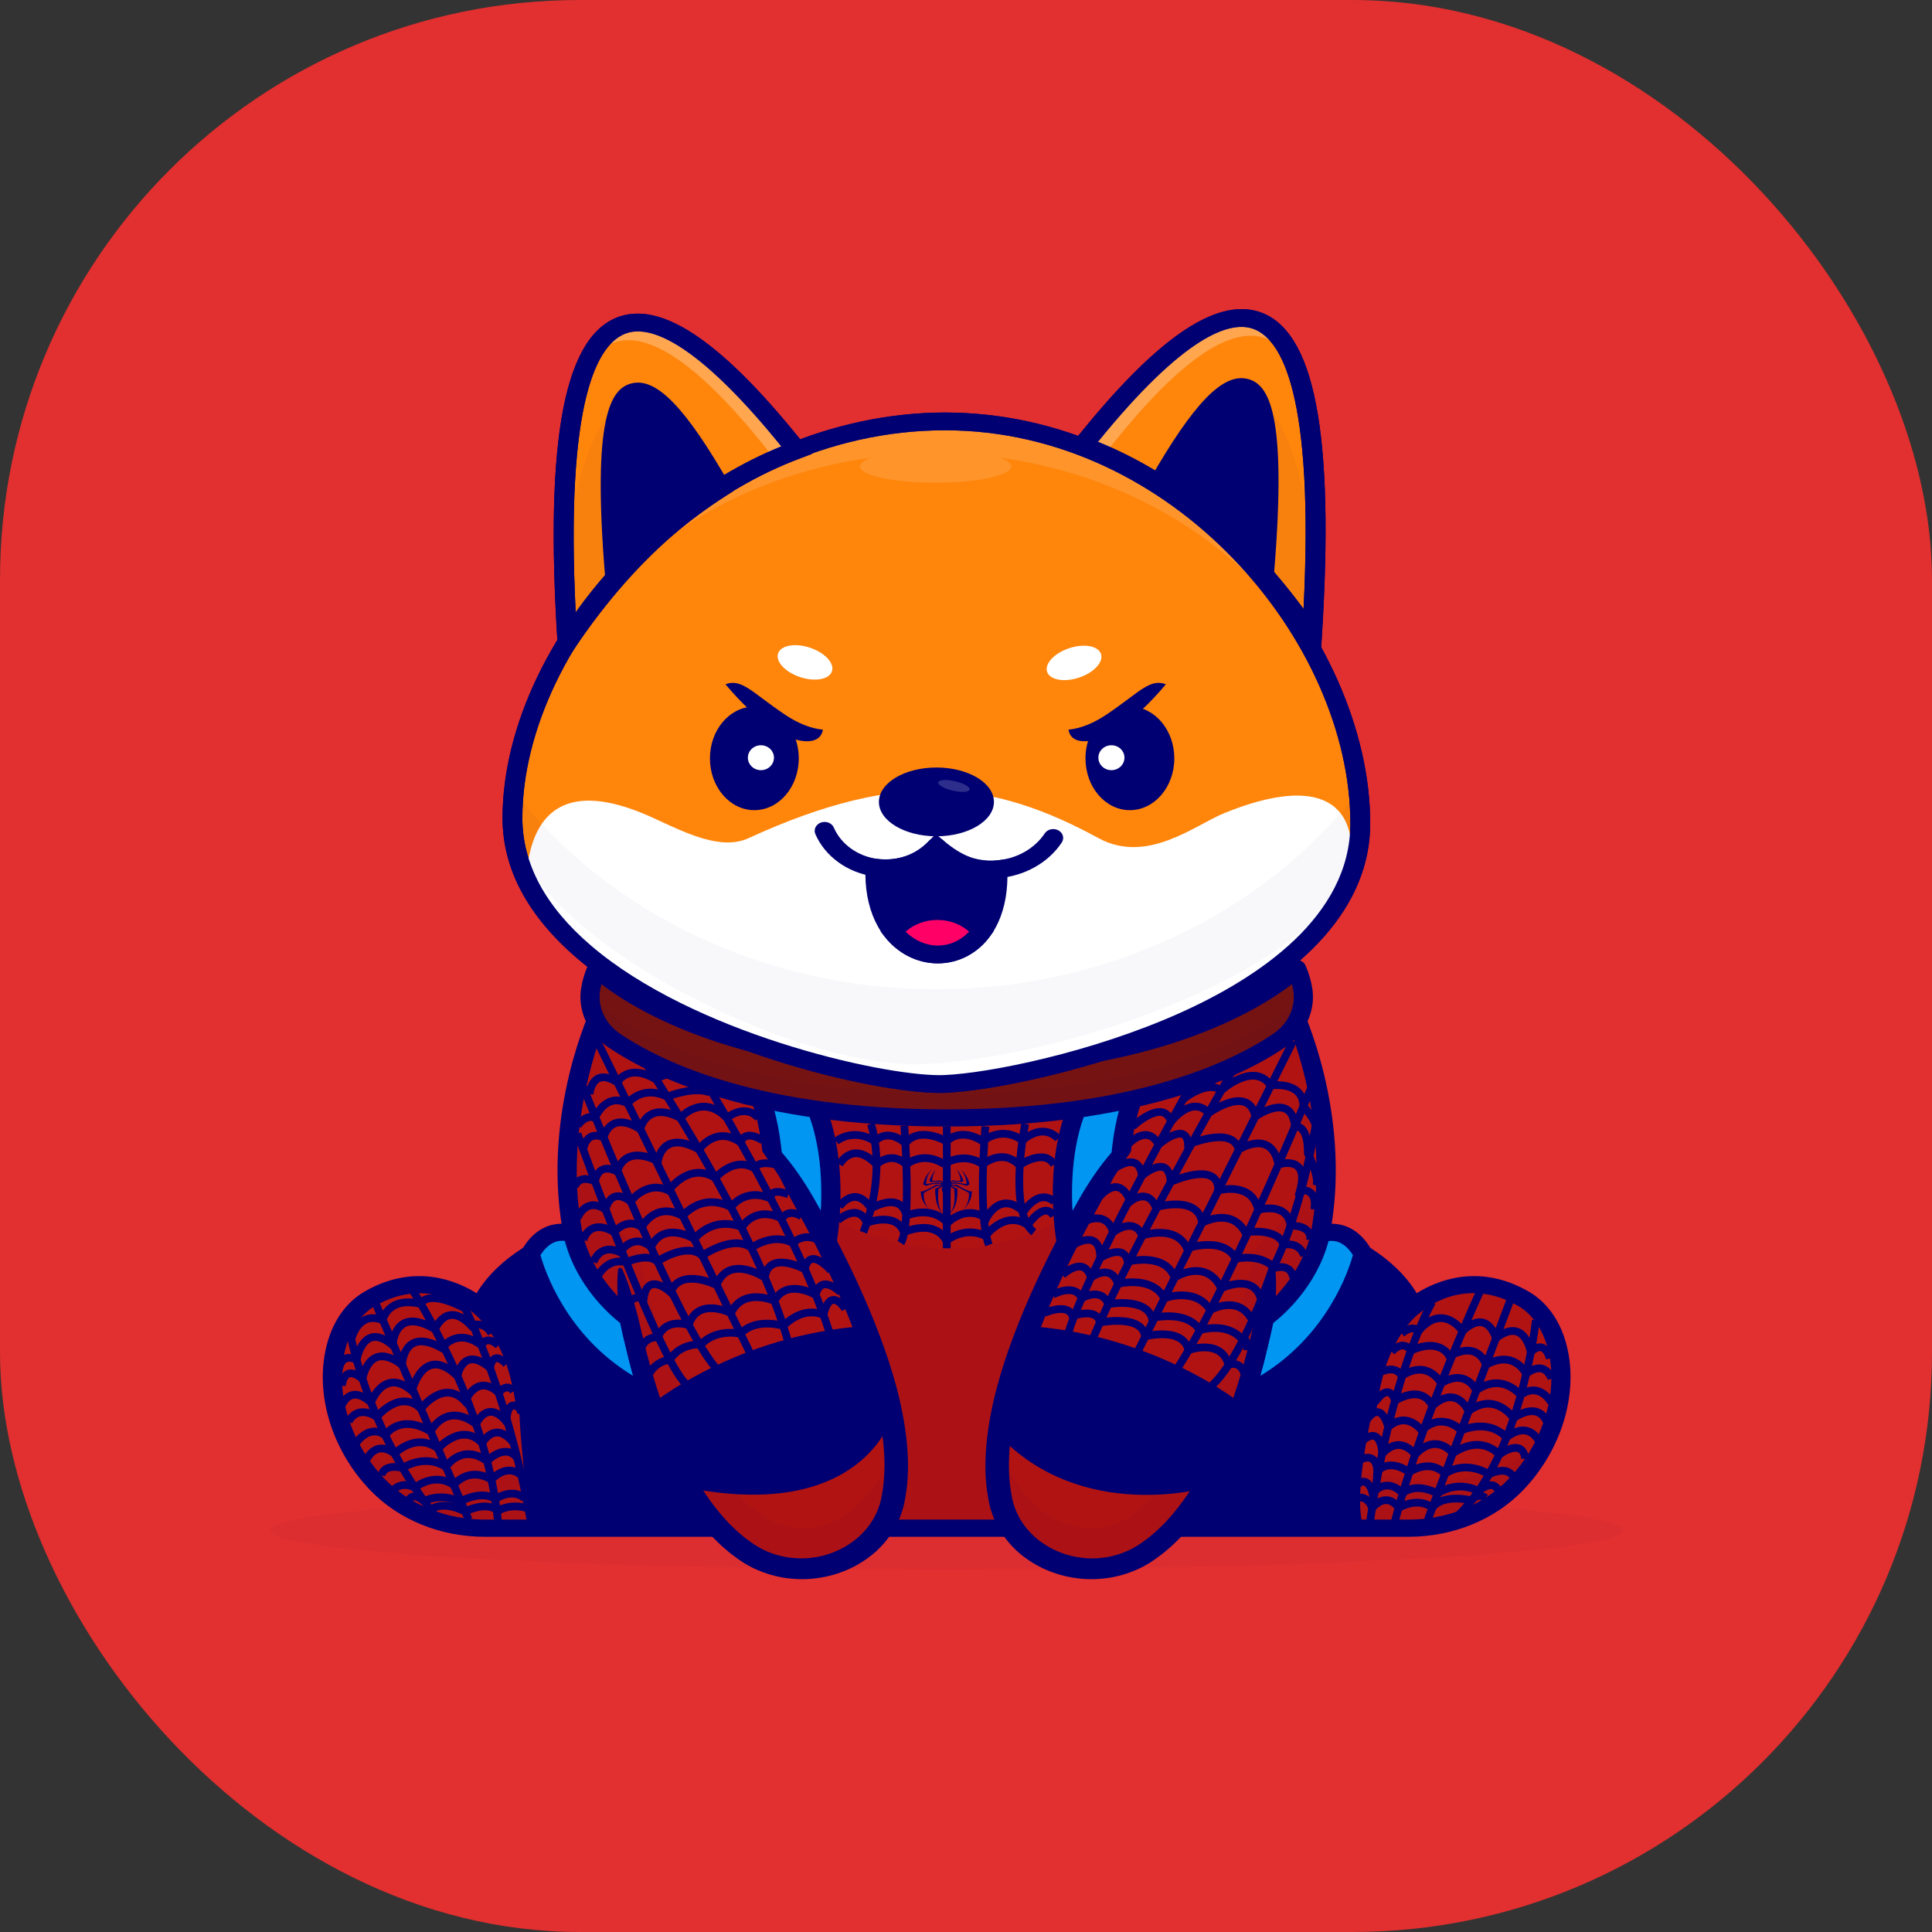 <svg width="50" height="50" viewBox="0 0 50 50" fill="none" xmlns="http://www.w3.org/2000/svg">
<rect x="0" y="0" width="50" height="50" fill="#333333" stroke="none"/>
<rect width="50" height="50" rx="15" fill="#E22F2F"/>
<g opacity="0.3">
<g opacity="0.3">
<path opacity="0.3" d="M42 39.606C42 40.163 34.165 40.613 24.5 40.613C14.835 40.613 7 40.163 7 39.606C7 39.05 14.835 38.599 24.5 38.599C34.165 38.599 42 39.05 42 39.606Z" fill="#000072"/>
</g>
</g>
<path d="M39.23 38.346C38.535 39.068 37.517 39.475 36.453 39.475H12.546C11.482 39.475 10.463 39.068 9.769 38.346C9.385 37.947 9.101 37.502 8.91 37.047C8.91 37.047 8.91 37.047 8.91 37.047C8.31 35.619 8.615 34.087 9.573 33.536C11.18 32.609 12.42 33.742 12.42 33.742C12.557 33.453 12.743 33.202 12.951 32.988C13.734 32.176 14.831 31.867 14.831 31.867C14.235 28.799 15.567 26.019 15.567 26.019C15.567 26.019 18.848 28.243 24.499 28.243C30.15 28.243 33.432 26.019 33.432 26.019C33.432 26.019 34.764 28.799 34.167 31.867C34.167 31.867 35.924 32.362 36.578 33.742C36.578 33.742 37.818 32.609 39.426 33.536C40.688 34.263 40.818 36.696 39.23 38.346Z" fill="#B11313"/>
<g opacity="0.3">
<g opacity="0.3">
<path opacity="0.3" d="M13.377 36.57C13.598 34.647 12.424 33.818 12.424 33.818C12.561 33.529 12.747 33.278 12.955 33.063C14.777 35.018 13.377 36.57 13.377 36.57Z" fill="#000072"/>
</g>
</g>
<g opacity="0.3">
<g opacity="0.3">
<path opacity="0.3" d="M35.635 36.57C35.413 34.647 36.588 33.818 36.588 33.818C36.451 33.529 36.265 33.278 36.057 33.063C34.235 35.018 35.635 36.57 35.635 36.57Z" fill="#000072"/>
</g>
</g>
<g opacity="0.3">
<g opacity="0.3">
<path opacity="0.3" d="M35.821 38.185C35.651 38.147 35.475 38.134 35.301 38.151C35.053 38.175 34.625 38.213 33.998 38.255C33.054 38.319 32.23 37.683 32.166 36.836C32.138 36.472 32.199 36.19 32.221 36.103C31.974 37.047 31.519 37.918 31.242 38.395C29.834 38.448 28.049 38.491 25.843 38.503C25.724 34.68 28.201 31.096 28.201 31.096C24.407 33.818 20.811 31.096 20.811 31.096C23.314 35.081 23.184 38.337 23.184 38.337L23.606 38.505C21.197 38.496 19.27 38.451 17.77 38.395C17.492 37.918 17.037 37.047 16.791 36.103C16.813 36.194 16.878 36.495 16.842 36.88C16.763 37.709 15.938 38.318 15.014 38.255C14.386 38.213 13.959 38.175 13.71 38.151C13.536 38.134 13.36 38.147 13.19 38.185C10.47 38.792 8.963 37.177 8.914 37.124C9.105 37.578 9.388 38.023 9.772 38.422C10.467 39.145 11.486 39.551 12.549 39.551H24.506H36.462C37.526 39.551 38.545 39.145 39.239 38.422C39.623 38.023 39.907 37.578 40.097 37.124C40.049 37.177 38.541 38.792 35.821 38.185Z" fill="#000072"/>
</g>
</g>
<g opacity="0.3">
<g opacity="0.3">
<path opacity="0.3" d="M16.785 36.102C16.78 36.083 16.777 36.073 16.777 36.073C16.78 36.082 16.782 36.092 16.785 36.102Z" fill="#000072"/>
</g>
</g>
<g opacity="0.3">
<g opacity="0.3">
<path opacity="0.3" d="M32.221 36.102C32.223 36.092 32.226 36.082 32.228 36.073C32.228 36.073 32.225 36.083 32.221 36.102Z" fill="#000072"/>
</g>
</g>
<path d="M24.496 39.327H36.453C37.456 39.327 38.4 38.944 39.042 38.276C39.873 37.413 40.282 36.218 40.111 35.157C40.011 34.535 39.712 34.04 39.292 33.798C37.87 32.978 36.8 33.932 36.755 33.972C36.697 34.025 36.613 34.049 36.532 34.035C36.451 34.021 36.383 33.972 36.35 33.904C35.747 32.633 34.109 32.159 34.093 32.155C33.974 32.121 33.901 32.014 33.923 31.904C34.397 29.466 33.613 27.184 33.313 26.437C32.415 26.963 29.323 28.54 24.499 28.54C19.675 28.54 16.583 26.963 15.685 26.437C15.385 27.184 14.601 29.466 15.075 31.904C15.097 32.014 15.024 32.121 14.906 32.155C14.889 32.159 13.248 32.638 12.648 33.904C12.616 33.972 12.547 34.021 12.466 34.035C12.385 34.049 12.301 34.025 12.243 33.972C12.199 33.932 11.119 32.983 9.706 33.798C9.286 34.04 8.987 34.535 8.887 35.157C8.716 36.218 9.125 37.413 9.956 38.276C10.599 38.944 11.543 39.327 12.546 39.327H24.496ZM36.453 39.772H12.546C11.398 39.772 10.318 39.332 9.581 38.566C8.659 37.608 8.205 36.278 8.397 35.093C8.519 34.333 8.889 33.741 9.438 33.424C10.745 32.67 11.848 33.163 12.333 33.469C12.948 32.46 14.088 31.965 14.554 31.797C14.036 28.774 15.284 26.119 15.339 26.006C15.369 25.943 15.429 25.896 15.503 25.879C15.577 25.861 15.655 25.875 15.716 25.916C15.748 25.938 19.007 28.096 24.499 28.096C29.991 28.096 33.25 25.938 33.283 25.916C33.343 25.875 33.422 25.861 33.495 25.879C33.569 25.896 33.629 25.943 33.659 26.006C33.714 26.119 34.963 28.774 34.444 31.797C34.91 31.965 36.05 32.46 36.665 33.469C37.15 33.163 38.252 32.67 39.56 33.424C40.109 33.741 40.479 34.333 40.602 35.093C40.793 36.278 40.339 37.608 39.417 38.566C38.68 39.332 37.6 39.772 36.453 39.772" fill="#000072"/>
<path d="M12.56 33.636C12.587 33.653 12.6 33.662 12.618 33.675C12.636 33.686 12.651 33.697 12.667 33.709C12.699 33.733 12.726 33.757 12.755 33.781C12.785 33.805 12.81 33.831 12.836 33.857C12.864 33.882 12.889 33.908 12.912 33.935C13.011 34.041 13.094 34.156 13.168 34.274C13.316 34.51 13.415 34.764 13.483 35.021C13.55 35.278 13.575 35.539 13.575 35.797C13.575 35.926 13.559 36.055 13.55 36.182C13.528 36.309 13.505 36.435 13.475 36.559C13.47 36.583 13.444 36.598 13.417 36.593C13.397 36.589 13.383 36.575 13.379 36.557L13.379 36.554C13.354 36.43 13.339 36.307 13.321 36.185L13.286 36.004C13.273 35.944 13.268 35.883 13.25 35.824C13.217 35.707 13.199 35.588 13.157 35.474C13.139 35.417 13.124 35.359 13.104 35.302L13.04 35.135C12.952 34.915 12.845 34.704 12.715 34.509C12.681 34.461 12.65 34.411 12.613 34.366L12.56 34.297L12.503 34.231C12.467 34.185 12.425 34.145 12.386 34.104C12.366 34.084 12.346 34.063 12.325 34.046C12.316 34.037 12.305 34.026 12.296 34.019C12.288 34.012 12.274 34 12.273 33.999L12.22 33.902C12.162 33.799 12.209 33.673 12.325 33.622C12.403 33.587 12.492 33.595 12.56 33.636Z" fill="#000072"/>
<path d="M36.714 33.999C36.713 34 36.699 34.012 36.691 34.019C36.682 34.026 36.672 34.037 36.662 34.046C36.641 34.063 36.621 34.084 36.601 34.104C36.562 34.145 36.52 34.185 36.484 34.231L36.427 34.297L36.374 34.366C36.337 34.411 36.306 34.461 36.272 34.509C36.142 34.704 36.035 34.915 35.947 35.135L35.883 35.302C35.863 35.359 35.849 35.417 35.83 35.474C35.788 35.588 35.77 35.707 35.737 35.824C35.719 35.883 35.714 35.944 35.702 36.004L35.666 36.185C35.648 36.307 35.633 36.43 35.608 36.554L35.608 36.557C35.603 36.581 35.578 36.597 35.551 36.593C35.531 36.59 35.516 36.576 35.512 36.559C35.482 36.435 35.459 36.309 35.437 36.182C35.428 36.055 35.412 35.926 35.412 35.797C35.412 35.539 35.437 35.278 35.504 35.021C35.572 34.764 35.671 34.51 35.819 34.274C35.893 34.156 35.976 34.041 36.075 33.935C36.098 33.908 36.124 33.882 36.151 33.857C36.177 33.831 36.202 33.805 36.232 33.781C36.261 33.757 36.288 33.733 36.32 33.709C36.337 33.697 36.351 33.686 36.369 33.675C36.387 33.662 36.4 33.653 36.427 33.636C36.534 33.571 36.679 33.596 36.751 33.691C36.8 33.756 36.804 33.837 36.767 33.902L36.714 33.999Z" fill="#000072"/>
<path d="M15.079 31.917L15.099 32.095L15.124 32.293C15.133 32.361 15.145 32.429 15.152 32.5C15.159 32.571 15.163 32.645 15.159 32.724L15.159 32.724C15.159 32.737 15.147 32.747 15.133 32.746C15.128 32.746 15.123 32.744 15.119 32.742C15.047 32.696 14.984 32.643 14.93 32.586C14.874 32.529 14.829 32.467 14.784 32.403C14.741 32.339 14.702 32.272 14.668 32.202C14.651 32.166 14.635 32.131 14.622 32.094C14.615 32.075 14.608 32.056 14.603 32.036C14.597 32.015 14.592 32 14.587 31.97C14.566 31.849 14.658 31.735 14.793 31.715C14.928 31.696 15.055 31.779 15.077 31.9C15.077 31.904 15.078 31.908 15.078 31.912L15.079 31.917Z" fill="#000072"/>
<path d="M34.417 31.97C34.412 32 34.408 32.015 34.402 32.036C34.396 32.056 34.39 32.075 34.383 32.094C34.37 32.131 34.353 32.166 34.337 32.202C34.303 32.272 34.263 32.339 34.22 32.403C34.176 32.467 34.13 32.529 34.075 32.586C34.02 32.643 33.958 32.696 33.885 32.742C33.874 32.749 33.858 32.747 33.85 32.736C33.847 32.733 33.846 32.729 33.845 32.724L33.845 32.724C33.841 32.645 33.846 32.571 33.853 32.5C33.859 32.429 33.871 32.361 33.88 32.293L33.905 32.095L33.925 31.917L33.926 31.913C33.94 31.79 34.062 31.701 34.198 31.714C34.334 31.726 34.433 31.835 34.419 31.957C34.419 31.962 34.418 31.966 34.417 31.97Z" fill="#000072"/>
<path d="M16.277 34.119C16.277 34.119 15.144 33.331 14.83 31.944C14.83 31.944 14.177 31.648 13.727 32.448C13.727 32.448 14.247 34.891 16.777 36.074C16.777 36.074 16.412 34.817 16.277 34.119" fill="#0096F2"/>
<path d="M13.988 32.481C14.09 32.854 14.64 34.557 16.391 35.611C16.28 35.208 16.133 34.651 16.049 34.239C15.787 34.035 14.932 33.296 14.618 32.116C14.475 32.094 14.219 32.12 13.988 32.481ZM16.777 36.297C16.738 36.297 16.699 36.289 16.663 36.272C14.056 35.053 13.505 32.595 13.483 32.491C13.473 32.442 13.48 32.392 13.505 32.349C13.787 31.849 14.155 31.707 14.414 31.677C14.701 31.642 14.917 31.736 14.941 31.746C15.009 31.777 15.057 31.834 15.072 31.9C15.363 33.185 16.419 33.937 16.429 33.945C16.478 33.979 16.511 34.028 16.521 34.082C16.652 34.762 17.013 36.006 17.017 36.019C17.041 36.104 17.008 36.194 16.931 36.248C16.887 36.281 16.832 36.297 16.777 36.297" fill="#000072"/>
<path d="M32.726 34.119C32.726 34.119 33.86 33.331 34.174 31.944C34.174 31.944 34.827 31.648 35.277 32.448C35.277 32.448 34.757 34.891 32.227 36.074C32.227 36.074 32.592 34.817 32.726 34.119" fill="#0096F2"/>
<path d="M32.952 34.239C32.868 34.651 32.721 35.208 32.61 35.611C34.361 34.557 34.911 32.854 35.013 32.481C34.873 32.261 34.709 32.139 34.522 32.117C34.469 32.111 34.422 32.113 34.383 32.119C34.068 33.298 33.215 34.035 32.952 34.239ZM32.224 36.297C32.169 36.297 32.115 36.281 32.07 36.248C31.993 36.194 31.96 36.104 31.985 36.019C31.988 36.006 32.349 34.762 32.48 34.082C32.49 34.028 32.523 33.979 32.572 33.945C32.583 33.937 33.639 33.185 33.929 31.9C33.944 31.834 33.992 31.777 34.06 31.746C34.084 31.736 34.3 31.642 34.587 31.677C34.846 31.707 35.215 31.849 35.496 32.349C35.521 32.393 35.529 32.442 35.518 32.491C35.496 32.595 34.946 35.053 32.339 36.272C32.303 36.288 32.263 36.297 32.224 36.297" fill="#000072"/>
<path d="M19.695 28.445C19.695 28.445 20.121 29.528 19.998 31.107L21.401 32.201C21.401 32.201 21.768 30.294 21.143 28.709L19.695 28.445Z" fill="#0096F2"/>
<path d="M20.249 31.01L21.208 31.758C21.273 31.149 21.329 29.956 20.95 28.9L20.039 28.734C20.157 29.173 20.314 29.982 20.249 31.01ZM21.397 32.422C21.338 32.422 21.28 32.403 21.234 32.367L19.832 31.273C19.773 31.227 19.742 31.159 19.747 31.09C19.864 29.581 19.461 28.528 19.457 28.518C19.428 28.442 19.446 28.358 19.504 28.298C19.563 28.238 19.653 28.211 19.74 28.226L21.188 28.49C21.274 28.506 21.344 28.56 21.373 28.634C22.011 30.254 21.656 32.157 21.641 32.237C21.626 32.316 21.564 32.382 21.48 32.409C21.453 32.418 21.425 32.422 21.397 32.422" fill="#000072"/>
<path d="M29.307 28.445C29.307 28.445 28.881 29.528 29.004 31.107L27.601 32.201C27.601 32.201 27.235 30.294 27.859 28.709L29.307 28.445Z" fill="#0096F2"/>
<path d="M28.049 28.9C27.67 29.958 27.725 31.15 27.791 31.758L28.75 31.01C28.685 29.982 28.842 29.173 28.96 28.734L28.049 28.9ZM27.602 32.422C27.574 32.422 27.546 32.418 27.519 32.409C27.435 32.382 27.373 32.316 27.358 32.237C27.343 32.157 26.988 30.254 27.627 28.634C27.655 28.56 27.726 28.506 27.811 28.49L29.259 28.226C29.346 28.21 29.437 28.238 29.495 28.298C29.554 28.358 29.571 28.442 29.542 28.518C29.535 28.534 29.135 29.585 29.252 31.09C29.258 31.159 29.226 31.227 29.168 31.273L27.765 32.367C27.719 32.403 27.661 32.422 27.602 32.422" fill="#000072"/>
<path d="M23.101 38.856C22.748 40.41 20.736 41.122 19.322 40.169C18.215 39.424 17 37.719 16.249 33.982C16.178 33.623 16.11 33.246 16.047 32.849L16.525 32.443L19.694 29.748C19.694 29.748 22.815 34.082 23.161 37.404V37.405C23.215 37.92 23.203 38.41 23.101 38.856Z" fill="#B11313"/>
<g opacity="0.3">
<g opacity="0.3">
<path opacity="0.3" d="M23.1 38.856C22.747 40.41 20.735 41.122 19.321 40.169C18.215 39.424 16.999 37.719 16.248 33.982C15.191 33.411 14.829 31.943 14.829 31.943C14.373 29.994 14.899 28.197 14.899 28.197C14.798 30.569 15.848 31.701 16.282 32.064C16.402 32.166 16.487 32.296 16.523 32.441C16.524 32.441 16.524 32.442 16.524 32.443C17.298 35.514 18.594 39.254 20.474 39.522C22.29 39.781 23.072 37.66 23.16 37.405C23.215 37.92 23.202 38.41 23.1 38.856Z" fill="#000072"/>
</g>
</g>
<path d="M19.966 29.541C20.327 29.894 20.613 30.287 20.871 30.693C21 30.897 21.117 31.105 21.233 31.315C21.349 31.524 21.463 31.734 21.574 31.946C22.019 32.791 22.424 33.657 22.76 34.548C23.097 35.438 23.368 36.358 23.467 37.316C23.515 37.794 23.517 38.283 23.427 38.773C23.407 38.893 23.378 39.022 23.334 39.146C23.294 39.272 23.238 39.392 23.176 39.511C23.048 39.745 22.877 39.962 22.673 40.149C22.262 40.52 21.718 40.77 21.14 40.843C20.852 40.884 20.556 40.875 20.269 40.829C19.982 40.78 19.705 40.688 19.452 40.561C19.328 40.495 19.203 40.423 19.095 40.343L18.934 40.224C18.879 40.185 18.832 40.14 18.782 40.098C18.732 40.055 18.68 40.014 18.634 39.968L18.496 39.832C18.4 39.743 18.321 39.644 18.236 39.549C17.905 39.163 17.641 38.742 17.41 38.313C17.174 37.885 16.994 37.44 16.82 36.994C16.659 36.545 16.511 36.094 16.39 35.637C16.33 35.409 16.266 35.182 16.217 34.952C16.167 34.722 16.107 34.494 16.07 34.262C15.989 33.8 15.951 33.332 15.995 32.857C15.998 32.83 16.024 32.81 16.054 32.812C16.075 32.814 16.092 32.826 16.1 32.842L16.101 32.843C16.203 33.064 16.281 33.287 16.349 33.511C16.415 33.735 16.483 33.958 16.535 34.183C16.585 34.409 16.643 34.633 16.698 34.857C16.75 35.083 16.817 35.304 16.88 35.526C17.006 35.971 17.158 36.408 17.322 36.84C17.498 37.267 17.679 37.693 17.909 38.094C18.134 38.497 18.391 38.884 18.693 39.232C18.771 39.316 18.844 39.407 18.929 39.484L19.052 39.604C19.094 39.644 19.14 39.679 19.183 39.717C19.228 39.753 19.269 39.793 19.316 39.826L19.456 39.927C19.548 39.994 19.643 40.047 19.741 40.099C19.94 40.197 20.155 40.266 20.377 40.303C20.599 40.336 20.827 40.342 21.05 40.308C21.498 40.249 21.919 40.049 22.235 39.762C22.393 39.617 22.525 39.451 22.625 39.269C22.673 39.178 22.718 39.084 22.749 38.986C22.784 38.889 22.806 38.79 22.824 38.681C22.905 38.255 22.905 37.809 22.862 37.364C22.818 36.918 22.73 36.472 22.616 36.03C22.502 35.588 22.36 35.149 22.203 34.714C21.886 33.844 21.499 32.992 21.072 32.155C20.965 31.946 20.855 31.738 20.743 31.531C20.631 31.323 20.514 31.119 20.405 30.91C20.186 30.494 19.979 30.07 19.815 29.622L19.815 29.621C19.799 29.579 19.825 29.533 19.872 29.519C19.907 29.509 19.943 29.519 19.966 29.541Z" fill="#000072"/>
<path d="M16.943 36.793C16.876 36.793 16.81 36.769 16.761 36.722C16.668 36.632 16.674 36.491 16.775 36.408C16.867 36.332 19.064 34.539 22.427 34.314C22.564 34.304 22.683 34.396 22.693 34.519C22.703 34.641 22.601 34.748 22.464 34.757C19.279 34.97 17.132 36.717 17.111 36.734C17.063 36.773 17.003 36.793 16.943 36.793Z" fill="#000072"/>
<path d="M25.9 38.858C26.253 40.412 28.265 41.124 29.679 40.171C30.786 39.425 32.001 37.721 32.752 33.984C32.824 33.625 32.892 33.248 32.954 32.851L32.476 32.445L29.308 29.75C29.308 29.75 26.186 34.084 25.84 37.407V37.407C25.786 37.922 25.799 38.412 25.9 38.858Z" fill="#B11313"/>
<g opacity="0.3">
<g opacity="0.3">
<path opacity="0.3" d="M25.892 38.856C26.245 40.41 28.257 41.122 29.671 40.169C30.778 39.424 31.994 37.719 32.744 33.982C33.801 33.411 34.164 31.943 34.164 31.943C34.62 29.994 34.094 28.197 34.094 28.197C34.194 30.569 33.144 31.701 32.711 32.064C32.59 32.166 32.506 32.296 32.469 32.441C32.469 32.441 32.469 32.442 32.469 32.443C31.695 35.514 30.399 39.254 28.518 39.522C26.703 39.781 25.92 37.66 25.832 37.405C25.778 37.92 25.791 38.41 25.892 38.856Z" fill="#000072"/>
</g>
</g>
<path d="M29.186 29.622C29.023 30.07 28.816 30.494 28.596 30.91C28.488 31.119 28.37 31.323 28.259 31.531C28.146 31.738 28.037 31.946 27.93 32.155C27.502 32.992 27.116 33.844 26.799 34.714C26.641 35.149 26.499 35.588 26.386 36.03C26.272 36.472 26.183 36.918 26.14 37.364C26.096 37.809 26.097 38.255 26.177 38.681C26.195 38.79 26.218 38.889 26.253 38.986C26.284 39.084 26.329 39.178 26.376 39.269C26.476 39.451 26.609 39.617 26.766 39.762C27.083 40.049 27.504 40.249 27.951 40.308C28.175 40.342 28.403 40.336 28.625 40.303C28.847 40.266 29.061 40.197 29.26 40.099C29.359 40.047 29.453 39.994 29.546 39.927L29.685 39.826C29.732 39.793 29.774 39.753 29.819 39.717C29.862 39.679 29.908 39.644 29.949 39.604L30.073 39.484C30.158 39.407 30.23 39.316 30.308 39.232C30.61 38.884 30.867 38.497 31.093 38.094C31.323 37.693 31.504 37.267 31.68 36.84C31.844 36.408 31.995 35.971 32.122 35.526C32.184 35.304 32.252 35.083 32.304 34.857C32.358 34.633 32.417 34.409 32.466 34.183C32.518 33.958 32.587 33.735 32.653 33.511C32.72 33.287 32.798 33.064 32.901 32.843L32.902 32.842C32.913 32.817 32.945 32.805 32.973 32.816C32.992 32.823 33.004 32.839 33.006 32.857C33.051 33.332 33.013 33.8 32.932 34.262C32.895 34.494 32.835 34.722 32.784 34.952C32.736 35.182 32.671 35.409 32.611 35.637C32.49 36.094 32.343 36.545 32.181 36.994C32.007 37.44 31.827 37.885 31.592 38.313C31.36 38.742 31.097 39.163 30.766 39.549C30.68 39.644 30.601 39.743 30.506 39.832L30.368 39.968C30.322 40.014 30.269 40.055 30.22 40.098C30.169 40.14 30.122 40.185 30.068 40.224L29.906 40.343C29.799 40.423 29.674 40.495 29.55 40.561C29.297 40.688 29.02 40.78 28.733 40.829C28.446 40.875 28.15 40.884 27.862 40.843C27.284 40.77 26.74 40.52 26.328 40.149C26.125 39.962 25.954 39.745 25.825 39.511C25.764 39.392 25.707 39.272 25.667 39.146C25.623 39.022 25.594 38.893 25.575 38.773C25.484 38.283 25.487 37.794 25.535 37.316C25.634 36.358 25.905 35.438 26.241 34.548C26.578 33.657 26.983 32.791 27.427 31.946C27.538 31.734 27.652 31.524 27.768 31.315C27.885 31.105 28.002 30.897 28.13 30.693C28.389 30.287 28.674 29.894 29.035 29.541C29.069 29.509 29.125 29.506 29.162 29.537C29.189 29.559 29.197 29.592 29.187 29.621L29.186 29.622Z" fill="#000072"/>
<path d="M32.059 36.793C31.999 36.793 31.939 36.773 31.891 36.734C31.87 36.716 29.723 34.97 26.538 34.757C26.401 34.748 26.299 34.641 26.309 34.519C26.32 34.396 26.439 34.304 26.575 34.314C29.939 34.539 32.136 36.331 32.227 36.408C32.328 36.491 32.334 36.632 32.241 36.722C32.192 36.769 32.126 36.793 32.059 36.793Z" fill="#000072"/>
<path d="M24.504 27.603C30.982 27.603 33.554 25.065 33.554 25.065C33.554 25.065 33.662 25.283 33.715 25.594C33.801 26.108 33.558 26.624 33.094 26.936C32.075 27.623 29.48 28.932 24.501 28.932C19.522 28.932 16.926 27.623 15.907 26.936C15.444 26.624 15.2 26.108 15.287 25.594C15.339 25.283 15.447 25.065 15.447 25.065C15.447 25.065 18.02 27.603 24.497 27.603" fill="#751313"/>
<g opacity="0.3">
<g opacity="0.3">
<path opacity="0.3" d="M33.693 25.475C33.609 25.797 33.401 26.09 33.096 26.296C32.077 26.982 29.482 28.291 24.503 28.291C19.524 28.291 16.928 26.982 15.909 26.296C15.605 26.09 15.396 25.797 15.313 25.475C15.304 25.513 15.296 25.552 15.289 25.594C15.202 26.108 15.445 26.624 15.909 26.936C16.928 27.623 19.524 28.932 24.503 28.932C29.482 28.932 32.077 27.623 33.096 26.936C33.56 26.624 33.803 26.108 33.717 25.594C33.709 25.552 33.701 25.513 33.693 25.475Z" fill="#000072"/>
</g>
</g>
<path d="M24.5 29.154C19.528 29.154 16.889 27.876 15.758 27.114C15.216 26.749 14.942 26.154 15.042 25.561C15.099 25.225 15.216 24.985 15.221 24.975C15.255 24.907 15.325 24.858 15.408 24.846C15.49 24.834 15.574 24.86 15.63 24.916C15.655 24.94 18.223 27.381 24.497 27.381V27.825C19.139 27.825 16.42 26.13 15.565 25.47C15.553 25.519 15.541 25.572 15.532 25.628C15.459 26.059 15.66 26.492 16.056 26.759C17.137 27.488 19.672 28.71 24.5 28.71C29.329 28.71 31.864 27.488 32.945 26.759C33.342 26.492 33.542 26.059 33.469 25.628C33.46 25.572 33.448 25.519 33.436 25.47C32.581 26.13 29.863 27.825 24.504 27.825V27.381C30.799 27.381 33.346 24.941 33.371 24.916C33.427 24.86 33.511 24.834 33.593 24.846C33.676 24.858 33.746 24.907 33.78 24.975C33.785 24.985 33.902 25.225 33.959 25.561C34.059 26.154 33.785 26.749 33.243 27.114C32.112 27.876 29.473 29.154 24.5 29.154Z" fill="#000072"/>
<path d="M15.457 26.944L19.451 35.098" stroke="#000072" stroke-width="0.2" stroke-miterlimit="10"/>
<path d="M29.385 35.098L33.464 26.944" stroke="#000072" stroke-width="0.2" stroke-miterlimit="10"/>
<path fill-rule="evenodd" clip-rule="evenodd" d="M24.208 30.273C24.206 30.292 24.193 30.31 24.184 30.329C24.175 30.348 24.168 30.368 24.16 30.388C24.141 30.439 24.123 30.489 24.124 30.555C24.19 30.563 24.273 30.558 24.333 30.55C24.365 30.563 24.386 30.583 24.416 30.598C24.41 30.573 24.438 30.568 24.461 30.561C24.45 30.572 24.434 30.579 24.44 30.599C24.453 30.605 24.456 30.59 24.467 30.588C24.482 30.599 24.501 30.599 24.517 30.588C24.529 30.59 24.526 30.6 24.538 30.601C24.556 30.587 24.53 30.572 24.523 30.561C24.545 30.568 24.57 30.573 24.568 30.596C24.592 30.587 24.621 30.565 24.645 30.55C24.707 30.558 24.787 30.562 24.86 30.557C24.857 30.446 24.813 30.361 24.77 30.274C24.782 30.274 24.782 30.283 24.785 30.287C24.829 30.346 24.869 30.413 24.901 30.484C24.906 30.495 24.914 30.509 24.919 30.523C24.924 30.535 24.933 30.556 24.931 30.563C24.926 30.578 24.886 30.583 24.877 30.596C24.853 30.578 24.781 30.583 24.714 30.581C24.695 30.581 24.669 30.577 24.657 30.579C24.631 30.584 24.62 30.607 24.607 30.619C24.643 30.621 24.672 30.599 24.705 30.598C24.725 30.596 24.756 30.606 24.782 30.61C24.859 30.623 24.944 30.633 25.014 30.647C25.018 30.5 24.957 30.378 24.874 30.278C24.956 30.348 25.012 30.429 25.053 30.524C25.06 30.541 25.066 30.557 25.071 30.574C25.077 30.598 25.078 30.627 25.098 30.645C25.073 30.661 25.043 30.675 25.017 30.691C24.944 30.664 24.803 30.625 24.684 30.632C24.655 30.634 24.63 30.642 24.61 30.654C24.646 30.663 24.671 30.664 24.72 30.663C24.732 30.663 24.749 30.66 24.758 30.661C24.769 30.663 24.785 30.676 24.8 30.685C24.886 30.738 24.963 30.776 25.065 30.818C25.097 30.831 25.115 30.845 25.151 30.827C25.157 31 25.082 31.128 24.99 31.245C24.98 31.259 24.973 31.275 24.955 31.285C25.024 31.186 25.077 31.067 25.077 30.928C25.077 30.913 25.081 30.895 25.077 30.882C25.07 30.864 25.023 30.845 24.996 30.829C24.919 30.786 24.858 30.755 24.773 30.714C24.756 30.706 24.742 30.695 24.729 30.692C24.714 30.689 24.691 30.688 24.675 30.687C24.655 30.685 24.635 30.684 24.618 30.683C24.651 30.705 24.703 30.732 24.749 30.753C24.758 30.757 24.767 30.751 24.776 30.751C24.787 30.954 24.762 31.153 24.669 31.302C24.647 31.337 24.622 31.372 24.583 31.398C24.71 31.258 24.719 31.017 24.693 30.805C24.72 30.791 24.708 30.779 24.684 30.762C24.657 30.742 24.61 30.715 24.58 30.705C24.578 30.715 24.583 30.724 24.589 30.733C24.595 30.741 24.607 30.748 24.61 30.756C24.614 30.773 24.603 30.808 24.598 30.827C24.579 30.89 24.54 30.959 24.505 31.006C24.493 31.005 24.502 30.991 24.493 30.988C24.48 30.988 24.488 31.002 24.482 31.006C24.441 30.963 24.406 30.892 24.386 30.827C24.379 30.804 24.369 30.776 24.374 30.756C24.379 30.74 24.407 30.726 24.404 30.707C24.377 30.711 24.352 30.727 24.33 30.742C24.308 30.756 24.286 30.771 24.27 30.787C24.272 30.795 24.285 30.797 24.288 30.804C24.269 31.017 24.269 31.258 24.401 31.397C24.387 31.395 24.381 31.385 24.374 31.378C24.252 31.258 24.218 31.072 24.205 30.88C24.202 30.838 24.199 30.796 24.208 30.754C24.21 30.746 24.226 30.759 24.235 30.753C24.282 30.731 24.324 30.706 24.369 30.683C24.33 30.687 24.287 30.686 24.252 30.694C24.222 30.701 24.189 30.722 24.16 30.736C24.073 30.78 23.981 30.827 23.907 30.877C23.892 31.039 23.953 31.171 24.026 31.285C23.921 31.159 23.823 31.019 23.833 30.827C23.873 30.851 23.934 30.813 23.967 30.798C24.057 30.758 24.153 30.706 24.223 30.661C24.273 30.666 24.332 30.662 24.374 30.656C24.322 30.615 24.187 30.635 24.107 30.65C24.053 30.66 24.002 30.675 23.97 30.691C23.939 30.678 23.915 30.661 23.886 30.647C23.907 30.614 23.912 30.56 23.928 30.523C23.967 30.432 24.029 30.352 24.104 30.278C24.102 30.292 24.086 30.304 24.077 30.317C24.012 30.405 23.969 30.516 23.967 30.645C24.035 30.635 24.118 30.623 24.199 30.61C24.225 30.606 24.253 30.597 24.273 30.598C24.306 30.598 24.337 30.619 24.374 30.619C24.366 30.602 24.349 30.59 24.33 30.579C24.268 30.584 24.2 30.577 24.145 30.583C24.14 30.584 24.132 30.585 24.124 30.588C24.125 30.588 24.107 30.596 24.11 30.596C24.097 30.596 24.067 30.569 24.053 30.566C24.082 30.454 24.146 30.364 24.208 30.273Z" fill="#000072"/>
<path fill-rule="evenodd" clip-rule="evenodd" d="M24.502 29.154V32.305Z" fill="#000072"/>
<path d="M24.502 29.154V32.305" stroke="#000072" stroke-width="0.2" stroke-miterlimit="10"/>
<path d="M23.404 29.132C23.404 29.132 23.597 31.713 23.314 32.17" stroke="#000072" stroke-width="0.2" stroke-miterlimit="10"/>
<path d="M22.538 29.084C22.538 29.084 22.973 30.278 22.344 31.891" stroke="#000072" stroke-width="0.2" stroke-miterlimit="10"/>
<path d="M25.502 29.153C25.502 29.153 25.3 31.44 25.592 32.219" stroke="#000072" stroke-width="0.2" stroke-miterlimit="10"/>
<path d="M26.531 29.084C26.531 29.084 26.069 31.351 26.755 31.891" stroke="#000072" stroke-width="0.2" stroke-miterlimit="10"/>
<path d="M21.637 29.537C21.637 29.537 22.072 29.165 22.643 29.537C22.643 29.537 22.94 29.168 23.435 29.588C23.435 29.588 23.705 29.128 24.5 29.537C24.5 29.537 24.835 29.152 25.437 29.537C25.437 29.537 25.91 29.11 26.463 29.516C26.463 29.516 26.957 29.034 27.384 29.464" stroke="#000072" stroke-width="0.2" stroke-miterlimit="10"/>
<path d="M24.438 30.128C24.422 30.118 24.407 30.109 24.391 30.1C23.85 29.789 23.457 30.137 23.457 30.137C23.056 29.763 22.684 30.137 22.684 30.137C22.06 29.484 21.723 30.137 21.723 30.137" stroke="#000072" stroke-width="0.2" stroke-miterlimit="10"/>
<path d="M24.422 30.135C24.422 30.135 24.915 29.78 25.434 30.135C25.434 30.135 25.938 29.696 26.38 30.154C26.38 30.154 27.035 29.702 27.28 30.145" stroke="#000072" stroke-width="0.2" stroke-miterlimit="10"/>
<path d="M21.723 31.226C21.723 31.226 22.123 30.635 22.544 31.276C22.544 31.276 23.3 30.808 23.461 31.462C23.461 31.462 24.087 31.177 24.524 31.646C24.524 31.646 24.988 31.16 25.524 31.531C25.524 31.531 25.883 30.788 26.489 31.361C26.489 31.361 26.863 30.741 27.28 31.095" stroke="#000072" stroke-width="0.2" stroke-miterlimit="10"/>
<path d="M21.684 31.581C21.684 31.581 22.205 31.106 22.433 31.647C22.433 31.647 23.184 31.343 23.394 31.89C23.394 31.89 24.17 31.525 24.493 32.109C24.493 32.109 24.952 31.721 25.504 31.985C25.504 31.985 26.012 31.3 26.599 31.704C26.599 31.704 27.017 31.064 27.267 31.463" stroke="#000072" stroke-width="0.2" stroke-miterlimit="10"/>
<path d="M17.109 36.732C17.109 36.732 19.421 34.553 22.342 34.764L23.006 36.593C23.006 36.593 22.288 39.309 17.763 38.394L17.109 36.732Z" fill="#000072"/>
<path d="M17.109 36.732C17.109 36.732 19.421 34.553 22.342 34.764L23.006 36.593C23.006 36.593 22.288 39.309 17.763 38.394L17.109 36.732Z" stroke="#000072" stroke-width="0.2" stroke-miterlimit="10"/>
<path d="M25.891 37.043L26.571 34.448L29.778 35.323L31.689 36.295V37.043L31.24 38.394C31.24 38.394 28.029 39.342 25.891 37.043Z" fill="#000072"/>
<path d="M25.891 37.043L26.571 34.448L29.778 35.323L31.689 36.295V37.043L31.24 38.394C31.24 38.394 28.029 39.342 25.891 37.043Z" stroke="#000072" stroke-width="0.2" stroke-miterlimit="10"/>
<path d="M9.66 33.587L12.129 39.328" stroke="#000072" stroke-width="0.2" stroke-miterlimit="10"/>
<path d="M9.02 34.312C9.02 34.312 9.446 36.97 11.308 39.285" stroke="#000072" stroke-width="0.2" stroke-miterlimit="10"/>
<path d="M10.662 33.367C10.662 33.367 12.59 36.303 12.888 39.375" stroke="#000072" stroke-width="0.2" stroke-miterlimit="10"/>
<path d="M11.898 33.587C11.898 33.587 13.068 35.678 13.727 39.328" stroke="#000072" stroke-width="0.2" stroke-miterlimit="10"/>
<path d="M8.758 35.553C8.758 35.553 8.763 34.965 9.229 35.193C9.229 35.193 9.402 34.164 10.164 34.817C10.164 34.817 10.193 33.773 11.258 34.399C11.258 34.399 11.561 33.633 12.199 34.313C12.199 34.313 12.515 34.156 12.719 34.51" stroke="#000072" stroke-width="0.2" stroke-miterlimit="10"/>
<path d="M9.09 34.672C9.09 34.672 9.253 33.911 9.904 34.163C9.904 34.163 10.033 33.538 10.891 33.746C10.891 33.746 11.017 33.337 12.035 33.86" stroke="#000072" stroke-width="0.2" stroke-miterlimit="10"/>
<path d="M8.848 35.865C8.848 35.865 8.884 35.276 9.381 35.686C9.381 35.686 9.537 34.666 10.406 35.323C10.406 35.323 10.429 34.324 11.439 34.889C11.439 34.889 11.811 34.331 12.459 34.817C12.459 34.817 12.575 34.527 12.898 34.817" stroke="#000072" stroke-width="0.2" stroke-miterlimit="10"/>
<path d="M8.848 36.371C8.848 36.371 9.049 35.804 9.601 36.296C9.601 36.296 9.939 35.371 10.662 35.997C10.662 35.997 10.953 34.762 11.839 35.611C11.839 35.611 11.977 34.804 12.682 35.401C12.682 35.401 12.735 34.906 13.107 35.303" stroke="#000072" stroke-width="0.2" stroke-miterlimit="10"/>
<path d="M9.02 36.799C9.02 36.799 9.207 36.332 9.754 36.667C9.754 36.667 10.349 35.931 10.894 36.458C10.894 36.458 11.48 35.665 12.039 36.268C12.039 36.268 12.329 35.524 12.904 36.042C12.904 36.042 13.117 35.764 13.289 36.004" stroke="#000072" stroke-width="0.2" stroke-miterlimit="10"/>
<path d="M9.215 37.348C9.215 37.348 9.545 36.839 9.968 37.143C9.968 37.143 10.338 36.563 11.145 37.046C11.145 37.046 11.529 36.262 12.32 36.854C12.32 36.854 12.605 36.187 13.106 36.792C13.106 36.792 13.108 36.144 13.458 36.458" stroke="#000072" stroke-width="0.2" stroke-miterlimit="10"/>
<path d="M9.461 37.988V37.825C9.461 37.825 9.682 37.23 10.213 37.618C10.213 37.618 10.76 37.056 11.339 37.49C11.339 37.49 11.938 36.787 12.48 37.347C12.48 37.347 12.806 36.733 13.29 37.345" stroke="#000072" stroke-width="0.2" stroke-miterlimit="10"/>
<path d="M9.873 38.19C9.873 38.19 9.894 37.873 10.419 37.99C10.419 37.99 10.982 37.608 11.542 37.964C11.542 37.964 11.937 37.336 12.607 37.812C12.607 37.812 13.071 37.322 13.389 37.737" stroke="#000072" stroke-width="0.2" stroke-miterlimit="10"/>
<path d="M10.164 38.582C10.164 38.582 10.367 38.305 10.738 38.502C10.738 38.502 11.22 38.082 11.744 38.431C11.744 38.431 12.108 37.936 12.72 38.292C12.72 38.292 13.109 37.841 13.496 38.187" stroke="#000072" stroke-width="0.2" stroke-miterlimit="10"/>
<path d="M10.565 38.863C10.565 38.863 10.628 38.57 10.976 38.85C10.976 38.85 11.383 38.616 11.898 38.863C11.898 38.863 12.459 38.548 12.812 38.796C12.812 38.796 13.271 38.487 13.577 38.782" stroke="#000072" stroke-width="0.2" stroke-miterlimit="10"/>
<path d="M11.154 39.069C11.154 39.069 11.425 38.814 12.039 39.119C12.039 39.119 12.376 38.935 12.684 39C12.729 39.009 12.772 39.023 12.814 39.044" stroke="#000072" stroke-width="0.2" stroke-miterlimit="10"/>
<path d="M12.855 39.121C12.855 39.121 13.168 38.876 13.698 39.045" stroke="#000072" stroke-width="0.2" stroke-miterlimit="10"/>
<path d="M13.459 36.372C13.366 36.562 13.727 39.549 13.727 39.549H18.235L18.139 39.328L17.111 37.569L16.468 35.916C15.009 35.731 13.578 32.668 13.578 32.668L12.562 33.636L12.813 34.163L13.288 35.148L13.459 36.372Z" fill="#000072"/>
<path d="M39.16 33.449L36.953 39.328" stroke="#000072" stroke-width="0.2" stroke-miterlimit="10"/>
<path d="M39.748 34.166C39.748 34.166 39.355 37.918 37.514 39.418" stroke="#000072" stroke-width="0.2" stroke-miterlimit="10"/>
<path d="M38.308 33.412C38.308 33.412 36.813 36.631 36.103 39.363" stroke="#000072" stroke-width="0.2" stroke-miterlimit="10"/>
<path d="M37.064 33.694C37.064 33.694 35.976 35.523 35.412 39.703" stroke="#000072" stroke-width="0.2" stroke-miterlimit="10"/>
<path d="M40.111 35.158C40.111 35.158 39.992 34.638 39.615 34.988C39.615 34.988 39.457 34.059 38.714 34.633C38.714 34.633 38.504 33.84 37.851 34.449C37.851 34.449 37.343 33.692 36.71 34.449C36.71 34.449 36.58 34.258 36.273 34.51" stroke="#000072" stroke-width="0.2" stroke-miterlimit="10"/>
<path d="M40.149 35.684C40.149 35.684 40.01 35.173 39.495 35.552C39.495 35.552 39.196 34.913 38.455 35.323C38.455 35.323 38.281 34.675 37.51 35.097C37.51 35.097 37.282 34.604 36.515 34.954C36.515 34.954 36.335 34.642 36.014 34.982" stroke="#000072" stroke-width="0.2" stroke-miterlimit="10"/>
<path d="M40.146 36.297C40.146 36.297 39.853 35.747 39.351 36.103C39.351 36.103 38.882 35.507 38.204 35.983C38.204 35.983 37.948 35.402 37.296 35.799C37.296 35.799 36.962 35.158 36.27 35.611C36.27 35.611 36.144 35.273 35.641 35.553" stroke="#000072" stroke-width="0.2" stroke-miterlimit="10"/>
<path d="M40.027 36.793C40.027 36.793 39.854 36.25 39.169 36.7C39.169 36.7 38.702 36.003 38.005 36.519C38.005 36.519 37.703 35.809 37.065 36.389C37.065 36.389 36.863 35.811 36.103 36.25C36.103 36.25 35.991 35.798 35.667 36.186C35.342 36.574 35.581 36.179 35.581 36.179" stroke="#000072" stroke-width="0.2" stroke-miterlimit="10"/>
<path d="M39.843 37.332C39.843 37.332 39.595 36.725 38.984 37.202C38.984 37.202 38.602 36.706 37.817 37.019C37.817 37.019 37.343 36.508 36.792 37.019C36.792 37.019 36.418 36.499 35.926 36.932C35.926 36.932 35.734 36.08 35.272 36.904" stroke="#000072" stroke-width="0.2" stroke-miterlimit="10"/>
<path d="M39.471 37.752C39.471 37.752 39.456 37.198 38.797 37.644C38.797 37.644 38.362 37.1 37.598 37.611C37.598 37.611 37.184 37.052 36.625 37.643C36.625 37.643 36.244 37.101 35.772 37.626C35.772 37.626 35.757 36.722 35.119 37.43" stroke="#000072" stroke-width="0.2" stroke-miterlimit="10"/>
<path d="M39.156 38.221C39.156 38.221 39.058 37.918 38.531 38.152C38.531 38.152 37.959 37.767 37.394 38.142C37.394 38.142 37.068 37.731 36.471 38.099C36.471 38.099 35.98 37.715 35.642 38.083C35.642 38.083 35.672 37.396 34.955 37.924" stroke="#000072" stroke-width="0.2" stroke-miterlimit="10"/>
<path d="M38.777 38.588C38.777 38.588 38.696 38.247 38.259 38.588C38.259 38.588 37.762 38.289 37.204 38.65C37.204 38.65 36.654 38.338 36.301 38.65C36.301 38.65 35.922 38.19 35.522 38.65C35.522 38.65 35.399 38.042 35.012 38.543" stroke="#000072" stroke-width="0.2" stroke-miterlimit="10"/>
<path d="M38.445 38.764C38.445 38.764 38.263 38.615 38.081 38.831C38.081 38.831 37.355 38.639 37.066 39.023C37.066 39.023 36.754 38.719 36.195 39.023C36.195 39.023 35.922 38.573 35.513 39.023C35.513 39.023 35.288 38.425 34.865 39.023" stroke="#000072" stroke-width="0.2" stroke-miterlimit="10"/>
<path d="M32.683 35.869L34.132 34.616L35.271 32.883L35.413 32.498L36.369 33.449L36.444 33.921L35.926 34.449L35.643 35.097L35.522 35.869V36.283L35.512 36.559C35.512 36.559 35.017 38.651 35.271 39.474L30.859 39.572L30.715 39.328L31.436 38.073L32.227 36.407L32.683 35.869Z" fill="#000072"/>
<path d="M31.875 27.748C31.875 27.748 28.344 33.894 27.947 35.609" stroke="#000072" stroke-width="0.2" stroke-miterlimit="10"/>
<path d="M30.746 28.221C30.746 28.221 27.294 34.417 27.599 34.941" stroke="#000072" stroke-width="0.2" stroke-miterlimit="10"/>
<path d="M34.044 27.883C34.044 27.883 31.42 34.293 30.199 35.791" stroke="#000072" stroke-width="0.2" stroke-miterlimit="10"/>
<path d="M29.311 29.155C29.311 29.155 30.109 28.397 30.307 29.03C30.307 29.03 30.843 28.322 31.28 28.806C31.28 28.806 32.32 28.055 32.487 28.896C32.487 28.896 33.433 28.227 33.512 29.155C33.512 29.155 33.855 29.068 33.847 29.847C33.847 29.847 34.156 30.452 34.066 30.688" stroke="#000072" stroke-width="0.2" stroke-miterlimit="10"/>
<path d="M30.623 28.445C30.623 28.445 31.248 27.939 31.605 28.221C31.605 28.221 32.447 27.456 32.886 28.093C32.886 28.093 33.718 27.961 33.732 28.628C33.732 28.628 34.069 29.007 34.043 29.155C34.043 29.155 33.657 31.478 32.92 32.859C32.92 32.859 31.942 35.868 30.946 36.109" stroke="#000072" stroke-width="0.2" stroke-miterlimit="10"/>
<path d="M29.188 29.622C29.188 29.622 29.688 29.062 29.984 29.622C29.984 29.622 30.717 28.988 30.747 29.622C30.747 29.622 31.904 29.12 32.057 29.75C32.057 29.75 32.911 29.203 33.084 30.137C33.084 30.137 33.906 29.862 33.645 30.812C33.645 30.812 34.101 30.705 34.015 31.303" stroke="#000072" stroke-width="0.2" stroke-miterlimit="10"/>
<path d="M28.736 30.32C28.736 30.32 29.463 29.711 29.554 30.427C29.554 30.427 30.258 29.813 30.296 30.589C30.296 30.589 31.553 30.011 31.525 30.81C31.525 30.81 32.403 30.559 32.56 31.312C32.56 31.312 33.319 31.085 33.398 31.72C33.398 31.72 33.957 31.689 33.905 32.094" stroke="#000072" stroke-width="0.2" stroke-miterlimit="10"/>
<path d="M28.354 31.096C28.354 31.096 28.913 30.257 29.254 31.09C29.254 31.09 29.706 30.724 29.912 31.243C29.912 31.243 31.013 30.914 31.11 31.647C31.11 31.647 31.855 31.227 32.226 31.89C32.226 31.89 33.09 31.762 33.216 32.219C33.216 32.219 33.61 32.109 33.752 32.498" stroke="#000072" stroke-width="0.2" stroke-miterlimit="10"/>
<path d="M28.135 31.582C28.135 31.582 28.653 31.34 28.807 31.891C28.807 31.891 29.344 31.47 29.559 31.975C29.559 31.975 30.438 31.674 30.719 32.306C30.719 32.306 31.671 31.982 31.98 32.578C31.98 32.578 32.626 32.424 32.978 32.817C32.978 32.817 33.406 32.672 33.464 33.065" stroke="#000072" stroke-width="0.2" stroke-miterlimit="10"/>
<path d="M27.758 32.229C27.758 32.229 28.476 31.75 28.475 32.553C28.475 32.553 29.099 32.157 29.186 32.651C29.186 32.651 30.157 32.399 30.397 33.063C30.397 33.063 31.206 32.534 31.605 33.341C31.605 33.341 32.437 32.941 32.625 33.6" stroke="#000072" stroke-width="0.2" stroke-miterlimit="10"/>
<path d="M27.494 32.997C27.494 32.997 28.049 32.461 28.234 33.063C28.234 33.063 28.745 32.675 28.934 33.225C28.934 33.225 29.828 33.003 30.13 33.6C30.13 33.6 30.932 33.291 31.323 33.904C31.323 33.904 32.016 33.508 32.374 34.111" stroke="#000072" stroke-width="0.2" stroke-miterlimit="10"/>
<path d="M27.246 33.505C27.246 33.505 27.815 33.189 27.994 33.6C27.994 33.6 28.492 33.291 28.684 33.75C28.684 33.75 29.661 33.57 29.813 34.112C29.813 34.112 30.705 33.883 31.051 34.423C31.051 34.423 31.729 34.208 32.121 34.635C32.121 34.635 32.28 34.549 32.28 34.941" stroke="#000072" stroke-width="0.2" stroke-miterlimit="10"/>
<path d="M27.025 33.981C27.025 33.981 27.633 33.702 27.756 34.06C27.756 34.06 28.409 33.826 28.461 34.227C28.461 34.227 29.567 34.002 29.633 34.587C29.633 34.587 30.612 34.324 30.757 34.941C30.757 34.941 31.606 34.628 31.794 35.322C31.794 35.322 32.125 35.181 32.221 35.609" stroke="#000072" stroke-width="0.2" stroke-miterlimit="10"/>
<path d="M16.568 27.301C16.568 27.301 19.716 31.942 20.452 34.941" stroke="#000072" stroke-width="0.2" stroke-miterlimit="10"/>
<path d="M18.377 28.197C18.377 28.197 20.729 32.06 21.509 34.617" stroke="#000072" stroke-width="0.2" stroke-miterlimit="10"/>
<path d="M15.057 28.038C15.057 28.038 17.798 35.009 18.696 35.553" stroke="#000072" stroke-width="0.2" stroke-miterlimit="10"/>
<path d="M14.945 29.34C14.945 29.34 17.163 35.551 17.824 35.869" stroke="#000072" stroke-width="0.2" stroke-miterlimit="10"/>
<path d="M15.256 28.318C15.256 28.318 15.317 27.589 15.979 28.012C15.979 28.012 16.243 27.489 16.994 27.945C16.994 27.945 17.193 27.665 17.827 27.893" stroke="#000072" stroke-width="0.2" stroke-miterlimit="10"/>
<path d="M15.096 29.748C15.096 29.748 15.155 29.235 15.623 29.436C15.623 29.436 15.767 28.725 16.572 29.222C16.572 29.222 16.721 28.474 17.609 28.931C17.609 28.931 18.167 28.276 18.809 28.931C18.809 28.931 19.28 28.54 19.623 28.931" stroke="#000072" stroke-width="0.2" stroke-miterlimit="10"/>
<path d="M14.945 29.133C14.945 29.133 15.152 28.82 15.399 28.932C15.399 28.932 15.666 28.253 16.243 28.556C16.243 28.556 16.608 28.063 17.268 28.383C17.268 28.383 17.954 28.099 18.375 28.275" stroke="#000072" stroke-width="0.2" stroke-miterlimit="10"/>
<path d="M14.871 30.721C14.871 30.721 14.95 30.375 15.4 30.574C15.4 30.574 15.462 30.052 15.978 30.322C15.978 30.322 16.11 29.605 17.027 30.049C17.027 30.049 17.12 29.213 18.093 29.748C18.093 29.748 18.521 29.107 19.17 29.569C19.17 29.569 19.242 29.204 19.739 29.514" stroke="#000072" stroke-width="0.2" stroke-miterlimit="10"/>
<path d="M14.945 31.527C14.945 31.527 15.15 30.956 15.674 31.301C15.674 31.301 15.783 30.692 16.321 31.095C16.321 31.095 16.72 30.535 17.304 30.811C17.304 30.811 17.83 30.051 18.511 30.486C18.511 30.486 19.006 29.901 19.54 30.246C19.54 30.246 19.559 30.023 20.065 30.136" stroke="#000072" stroke-width="0.2" stroke-miterlimit="10"/>
<path d="M15.096 32.094C15.096 32.094 15.237 31.506 15.9 31.889C15.9 31.889 16.209 31.487 16.61 31.758C16.61 31.758 16.956 31.078 17.669 31.469C17.669 31.469 18.148 30.851 18.918 31.24C18.918 31.24 19.27 30.723 19.947 31.019C19.947 31.019 19.89 30.716 20.404 30.909" stroke="#000072" stroke-width="0.2" stroke-miterlimit="10"/>
<path d="M15.359 32.668C15.359 32.668 15.514 32.152 16.05 32.411C16.05 32.411 16.369 31.872 16.854 32.278C16.854 32.278 17.068 31.593 17.975 32.061C17.975 32.061 18.408 31.463 19.205 31.756C19.205 31.756 19.522 31.189 20.236 31.536C20.236 31.536 20.384 31.255 20.745 31.479" stroke="#000072" stroke-width="0.2" stroke-miterlimit="10"/>
<path d="M15.396 33.18C15.396 33.18 15.614 32.52 16.208 32.668C16.208 32.668 16.741 32.41 17.01 32.646C17.01 32.646 17.777 32.129 18.172 32.498C18.172 32.498 18.964 31.936 19.445 32.294C19.445 32.294 19.986 31.886 20.516 32.17C20.516 32.17 20.806 31.883 21.165 32.094" stroke="#000072" stroke-width="0.2" stroke-miterlimit="10"/>
<path d="M21.507 32.884C21.507 32.884 20.955 32.23 20.827 32.845C20.827 32.845 19.884 32.339 19.795 33.064C19.795 33.064 18.869 32.441 18.544 33.255C18.544 33.255 17.597 32.789 17.357 33.446C17.357 33.446 16.753 32.88 16.659 33.601C16.659 33.601 16.344 33.493 16.289 33.773" stroke="#000072" stroke-width="0.2" stroke-miterlimit="10"/>
<path d="M21.756 33.445C21.756 33.445 21.245 32.939 21.11 33.512C21.11 33.512 20.359 33.07 20.042 33.668C20.042 33.668 19.233 33.301 18.918 33.982C18.918 33.982 18.052 33.549 17.823 34.295C17.823 34.295 17.228 34.079 17.025 34.618C17.025 34.618 16.719 34.545 16.568 34.941" stroke="#000072" stroke-width="0.2" stroke-miterlimit="10"/>
<path d="M21.876 33.878C21.876 33.878 21.491 33.254 21.311 34.031C21.311 34.031 20.833 33.764 20.273 34.312C20.273 34.312 19.557 34.092 19.164 34.517C19.164 34.517 18.597 34.377 18.185 34.75C18.163 34.771 18.141 34.793 18.119 34.816" stroke="#000072" stroke-width="0.2" stroke-miterlimit="10"/>
<path d="M18.139 34.793C18.139 34.793 17.61 34.75 17.335 35.192C17.335 35.192 16.954 35.207 16.777 35.61C16.601 36.013 16.695 35.552 16.695 35.552" stroke="#000072" stroke-width="0.2" stroke-miterlimit="10"/>
<path fill-rule="evenodd" clip-rule="evenodd" d="M24.453 10.906C30.528 10.906 35.201 16.576 35.201 21.311C35.201 26.045 26.636 27.959 24.453 28.052C22.271 28.145 13.26 25.906 13.26 21.172C13.26 16.437 18.378 10.906 24.453 10.906Z" fill="#FF850B"/>
<path d="M24.456 11.136C18.398 11.136 13.519 16.627 13.519 21.172C13.519 22.354 14.118 23.466 15.3 24.476C17.932 26.726 22.733 27.825 24.321 27.825C24.364 27.825 24.405 27.824 24.444 27.822C25.594 27.773 28.244 27.242 30.534 26.216C32.547 25.314 34.947 23.73 34.947 21.311C34.947 16.606 30.365 11.136 24.456 11.136ZM24.327 28.285C22.624 28.285 17.716 27.178 14.946 24.809C13.659 23.709 13.006 22.485 13.006 21.172C13.006 18.802 14.272 16.161 16.393 14.107C18.645 11.927 21.584 10.676 24.456 10.676C27.347 10.676 30.133 11.921 32.303 14.183C34.28 16.244 35.461 18.909 35.461 21.311C35.461 23.412 33.837 25.251 30.763 26.628C28.407 27.684 25.663 28.231 24.468 28.282C24.424 28.284 24.377 28.285 24.327 28.285" fill="#000072"/>
<g opacity="0.5">
<g opacity="0.5">
<path opacity="0.5" fill-rule="evenodd" clip-rule="evenodd" d="M24.453 10.906C28.186 10.906 31.39 13.048 33.305 15.798C33.325 15.887 33.344 15.976 33.361 16.066C31.613 13.768 28.886 12.252 25.867 11.843C26.061 11.909 26.173 11.987 26.173 12.07C26.173 12.304 25.295 12.494 24.213 12.494C23.13 12.494 22.253 12.304 22.253 12.07C22.253 11.987 22.364 11.909 22.558 11.843C19.539 12.252 16.813 13.768 15.065 16.066L15.074 16.018C17.09 13.158 20.577 10.906 24.453 10.906Z" fill="white"/>
</g>
</g>
<path fill-rule="evenodd" clip-rule="evenodd" d="M34.913 22.765C33.402 26.442 26.397 27.969 24.453 28.052C22.53 28.134 15.303 26.404 13.615 22.752C13.745 20.762 14.872 20.218 16.956 21.191C17.813 21.59 18.685 22.008 19.376 21.69C23.32 19.877 25.728 20.219 28.428 21.69C29.69 22.378 30.922 21.352 31.695 21.039C34.157 20.042 35.286 20.739 34.913 22.765Z" fill="white"/>
<g opacity="0.3">
<g opacity="0.3">
<path opacity="0.3" fill-rule="evenodd" clip-rule="evenodd" d="M35.154 20.483C35.185 20.761 35.201 21.037 35.201 21.31C35.201 21.485 35.188 21.655 35.166 21.822L35.168 21.772C34.868 24.931 27.773 27.344 23.956 27.539C20.77 27.701 14.406 24.625 13.336 21.772C13.338 21.831 13.341 21.89 13.344 21.949C13.29 21.698 13.26 21.439 13.26 21.171C13.26 20.959 13.271 20.744 13.291 20.529L13.307 20.483C15.795 23.69 19.875 25.602 24.231 25.602C28.587 25.602 32.667 23.69 35.154 20.483Z" fill="#000072"/>
</g>
</g>
<path fill-rule="evenodd" clip-rule="evenodd" d="M20.525 18.97C20.185 18.834 19.837 18.606 19.482 18.287C18.866 18.312 18.373 18.902 18.373 19.627C18.373 20.367 18.888 20.967 19.522 20.967C20.157 20.967 20.672 20.367 20.672 19.627C20.672 19.388 20.618 19.164 20.525 18.97Z" fill="#000072"/>
<path d="M30.173 17.709C29.758 18.203 29.351 18.585 28.95 18.855C28.361 19.252 27.723 19.322 27.652 18.884C27.969 18.852 28.3 18.72 28.643 18.488C29.49 17.917 29.755 17.55 30.173 17.709Z" fill="#000072"/>
<path fill-rule="evenodd" clip-rule="evenodd" d="M28.239 18.97C28.579 18.834 28.927 18.606 29.282 18.287C29.898 18.312 30.391 18.902 30.391 19.627C30.391 20.367 29.876 20.967 29.241 20.967C28.606 20.967 28.092 20.367 28.092 19.627C28.092 19.388 28.145 19.164 28.239 18.97" fill="#000072"/>
<path fill-rule="evenodd" clip-rule="evenodd" d="M28.763 19.287C28.577 19.287 28.426 19.431 28.426 19.609C28.426 19.787 28.577 19.932 28.763 19.932C28.95 19.932 29.101 19.787 29.101 19.609C29.101 19.431 28.95 19.287 28.763 19.287Z" fill="white"/>
<path fill-rule="evenodd" clip-rule="evenodd" d="M24.235 19.863C25.056 19.863 25.723 20.261 25.723 20.753C25.723 21.244 25.056 21.643 24.235 21.643C23.412 21.643 22.746 21.244 22.746 20.753C22.746 20.261 23.412 19.863 24.235 19.863Z" fill="#000072"/>
<path d="M25.655 22.732C25.131 22.732 24.625 22.558 24.236 22.245C23.801 22.6 23.203 22.765 22.614 22.681C21.931 22.584 21.351 22.164 21.101 21.585C21.05 21.466 21.116 21.333 21.248 21.287C21.38 21.241 21.529 21.3 21.58 21.419C21.764 21.845 22.191 22.155 22.695 22.227C23.199 22.298 23.712 22.123 24.034 21.769C24.082 21.716 24.154 21.685 24.23 21.684C24.307 21.684 24.379 21.713 24.428 21.765C24.764 22.118 25.272 22.306 25.789 22.267C26.305 22.228 26.772 21.967 27.038 21.568C27.11 21.459 27.268 21.424 27.39 21.489C27.512 21.554 27.551 21.695 27.478 21.805C27.128 22.33 26.513 22.675 25.832 22.726C25.773 22.73 25.714 22.732 25.655 22.732Z" fill="#000072"/>
<path fill-rule="evenodd" clip-rule="evenodd" d="M24.234 21.915C24.769 22.371 25.295 22.565 25.811 22.497C25.939 25.504 22.54 25.381 22.655 22.454C23.288 22.526 23.814 22.346 24.234 21.915Z" fill="#000072"/>
<path d="M22.912 22.701C22.937 23.467 23.24 24.07 23.745 24.337C24.078 24.515 24.455 24.517 24.779 24.344C25.262 24.086 25.54 23.508 25.558 22.74C25.121 22.728 24.682 22.558 24.247 22.234C23.873 22.544 23.43 22.701 22.923 22.701C22.92 22.701 22.916 22.701 22.912 22.701ZM24.273 24.932C24.003 24.932 23.732 24.866 23.483 24.734C22.753 24.346 22.357 23.512 22.399 22.447L22.41 22.195L22.688 22.227C23.237 22.289 23.678 22.138 24.041 21.764L24.217 21.583L24.411 21.748C24.891 22.157 25.337 22.328 25.775 22.27L26.058 22.232L26.069 22.489C26.114 23.547 25.739 24.367 25.042 24.74C24.802 24.868 24.538 24.932 24.273 24.932Z" fill="#000072"/>
<path fill-rule="evenodd" clip-rule="evenodd" d="M24.262 23.578C23.805 23.578 23.376 23.774 23.107 24.105C23.725 24.895 24.821 24.907 25.412 24.099C25.143 23.771 24.716 23.578 24.262 23.578Z" fill="#FF0066"/>
<path d="M23.437 24.111C23.675 24.346 23.974 24.474 24.285 24.471C24.585 24.467 24.862 24.34 25.08 24.11C24.863 23.918 24.567 23.808 24.259 23.808C23.95 23.808 23.654 23.919 23.437 24.111ZM24.269 24.932C23.74 24.932 23.24 24.68 22.894 24.238L22.789 24.103L22.897 23.97C23.212 23.58 23.722 23.348 24.259 23.348C24.793 23.348 25.299 23.577 25.615 23.962L25.721 24.091L25.623 24.225C25.301 24.666 24.817 24.924 24.293 24.931C24.285 24.932 24.277 24.932 24.269 24.932Z" fill="#000072"/>
<path fill-rule="evenodd" clip-rule="evenodd" d="M33.95 16.492C32.301 14.049 30.325 12.394 28.02 11.53C32.541 5.848 34.518 7.502 33.95 16.492Z" fill="#FF850B"/>
<path d="M28.415 11.434C30.439 12.262 32.225 13.714 33.736 15.758C34.012 10.218 33.174 8.744 32.404 8.501C31.815 8.315 30.649 8.684 28.415 11.434ZM34.161 17.248L33.732 16.612C32.12 14.223 30.165 12.584 27.922 11.743L27.625 11.631L27.812 11.396C29.88 8.797 31.437 7.708 32.574 8.066C34.023 8.524 34.543 11.205 34.208 16.506L34.161 17.248Z" fill="#000072"/>
<path fill-rule="evenodd" clip-rule="evenodd" d="M27.629 16.79C28.009 16.65 28.393 16.7 28.485 16.903C28.578 17.105 28.345 17.383 27.964 17.523C27.584 17.662 27.201 17.612 27.108 17.409C27.016 17.207 27.249 16.929 27.629 16.79Z" fill="white"/>
<path fill-rule="evenodd" clip-rule="evenodd" d="M21.001 16.776C20.621 16.636 20.238 16.687 20.145 16.889C20.053 17.092 20.286 17.369 20.666 17.509C21.046 17.649 21.43 17.598 21.522 17.396C21.615 17.193 21.382 16.916 21.001 16.776Z" fill="white"/>
<path fill-rule="evenodd" clip-rule="evenodd" d="M19.693 19.287C19.506 19.287 19.355 19.431 19.355 19.609C19.355 19.787 19.506 19.932 19.693 19.932C19.879 19.932 20.03 19.787 20.03 19.609C20.03 19.431 19.879 19.287 19.693 19.287Z" fill="white"/>
<path fill-rule="evenodd" clip-rule="evenodd" d="M14.685 16.609C16.334 14.166 18.311 12.512 20.616 11.647C16.094 5.965 14.117 7.619 14.685 16.609Z" fill="#FF850B"/>
<path d="M16.507 8.577C16.404 8.577 16.313 8.592 16.233 8.618C15.462 8.861 14.624 10.335 14.9 15.875C16.411 13.831 18.197 12.379 20.221 11.551C18.292 9.177 17.159 8.577 16.507 8.577ZM14.475 17.365L14.428 16.623C14.093 11.322 14.613 8.641 16.062 8.183C17.198 7.825 18.756 8.914 20.824 11.514L21.011 11.748L20.714 11.86C18.471 12.701 16.516 14.34 14.904 16.729L14.475 17.365Z" fill="#000072"/>
<g opacity="0.65">
<g opacity="0.65">
<path opacity="0.65" fill-rule="evenodd" clip-rule="evenodd" d="M20.044 11.877C20.231 11.794 20.42 11.717 20.611 11.645C17.809 8.124 15.984 7.422 15.137 9.536C16.039 8.049 17.675 8.829 20.044 11.877L20.044 11.877Z" fill="white"/>
</g>
</g>
<path fill-rule="evenodd" clip-rule="evenodd" d="M15.919 14.953C16.723 14.062 17.633 13.29 18.652 12.638C16.369 8.652 15.458 9.424 15.919 14.953Z" fill="#000072"/>
<path d="M16.507 10.363C16.496 10.363 16.488 10.365 16.484 10.366C16.456 10.373 16.212 10.463 16.108 11.478C16.038 12.162 16.046 13.133 16.133 14.37C16.796 13.697 17.53 13.092 18.323 12.568C17.122 10.509 16.624 10.363 16.507 10.363ZM15.712 15.549L15.664 14.969C15.313 10.762 15.811 10.057 16.345 9.922C16.983 9.761 17.741 10.542 18.881 12.532L18.983 12.709L18.802 12.825C17.808 13.461 16.905 14.226 16.12 15.097L15.712 15.549Z" fill="#000072"/>
<g opacity="0.3">
<g opacity="0.3">
<path opacity="0.3" fill-rule="evenodd" clip-rule="evenodd" d="M16.213 10.267C15.381 10.825 14.843 12.336 14.6 14.8C14.614 15.366 14.642 15.969 14.682 16.609C14.805 16.41 14.936 16.212 15.073 16.018L15.064 16.066C15.729 15.156 16.445 14.367 17.21 13.699C16.763 14.078 16.341 14.486 15.944 14.922C15.937 14.931 15.929 14.94 15.921 14.948C15.92 14.949 15.92 14.95 15.919 14.951C15.918 14.951 15.918 14.952 15.917 14.953C15.694 12.274 15.793 10.712 16.213 10.267ZM32.418 10.15C33.251 10.709 33.789 12.22 34.032 14.684C34.018 15.25 33.99 15.853 33.95 16.493C33.826 16.293 33.696 16.096 33.559 15.901L33.568 15.95C32.903 15.04 32.187 14.251 31.421 13.583C31.869 13.962 32.291 14.369 32.687 14.806C32.695 14.815 32.703 14.823 32.711 14.832C32.711 14.833 32.712 14.833 32.713 14.834C32.714 14.835 32.714 14.836 32.715 14.837C32.938 12.158 32.839 10.595 32.418 10.15" fill="#000072"/>
</g>
</g>
<g opacity="0.65">
<g opacity="0.65">
<path opacity="0.65" fill-rule="evenodd" clip-rule="evenodd" d="M28.584 11.762C28.398 11.679 28.209 11.602 28.018 11.53C30.82 8.009 32.644 7.306 33.492 9.421C32.589 7.934 30.954 8.714 28.584 11.762L28.584 11.762Z" fill="white"/>
</g>
</g>
<path fill-rule="evenodd" clip-rule="evenodd" d="M32.719 14.836C31.915 13.944 31.005 13.173 29.986 12.521C32.269 8.535 33.18 9.307 32.719 14.836Z" fill="#000072"/>
<path d="M30.312 12.452C31.105 12.977 31.839 13.582 32.502 14.255C32.589 13.018 32.597 12.047 32.527 11.363C32.422 10.347 32.178 10.257 32.151 10.25C32.1 10.238 31.628 10.195 30.312 12.452ZM32.923 15.434L32.515 14.982C31.73 14.11 30.827 13.346 29.833 12.709L29.652 12.594L29.754 12.417C30.893 10.427 31.652 9.646 32.29 9.807C32.824 9.942 33.322 10.647 32.971 14.854L32.923 15.434Z" fill="#000072"/>
<path d="M16.507 8.577C16.404 8.577 16.313 8.592 16.233 8.618C15.462 8.861 14.624 10.335 14.9 15.875C16.411 13.831 18.197 12.379 20.221 11.551C18.292 9.177 17.159 8.577 16.507 8.577ZM14.475 17.365L14.428 16.623C14.093 11.322 14.613 8.641 16.062 8.183C17.198 7.825 18.756 8.914 20.824 11.514L21.011 11.748L20.714 11.86C18.471 12.701 16.516 14.34 14.904 16.729L14.475 17.365Z" fill="#000072"/>
<path d="M24.456 11.136C18.398 11.136 13.519 16.627 13.519 21.172C13.519 22.354 14.118 23.466 15.3 24.476C17.932 26.726 22.733 27.825 24.321 27.825C24.364 27.825 24.405 27.824 24.444 27.822C25.594 27.773 28.244 27.242 30.534 26.216C32.547 25.314 34.947 23.73 34.947 21.311C34.947 16.606 30.365 11.136 24.456 11.136ZM24.327 28.285C22.624 28.285 17.716 27.178 14.946 24.809C13.659 23.709 13.006 22.485 13.006 21.172C13.006 18.802 14.272 16.161 16.393 14.107C18.645 11.927 21.584 10.676 24.456 10.676C27.347 10.676 30.133 11.921 32.303 14.183C34.28 16.244 35.461 18.909 35.461 21.311C35.461 23.412 33.837 25.251 30.763 26.628C28.407 27.684 25.663 28.231 24.468 28.282C24.424 28.284 24.377 28.285 24.327 28.285" fill="#000072"/>
<g opacity="0.56">
<g opacity="0.56">
<path opacity="0.56" fill-rule="evenodd" clip-rule="evenodd" d="M24.723 20.22C24.947 20.273 25.113 20.37 25.094 20.436C25.074 20.503 24.877 20.514 24.652 20.46C24.427 20.407 24.261 20.311 24.281 20.244C24.3 20.178 24.498 20.167 24.723 20.22Z" fill="white"/>
</g>
</g>
<path d="M18.775 17.709C19.19 18.203 19.598 18.585 19.998 18.855C20.588 19.252 21.226 19.322 21.296 18.884C20.979 18.852 20.649 18.72 20.305 18.488C19.458 17.917 19.194 17.55 18.775 17.709Z" fill="#000072"/>
<path d="M28.415 11.434C30.439 12.262 32.225 13.714 33.736 15.758C34.012 10.218 33.174 8.744 32.404 8.501C31.815 8.315 30.649 8.684 28.415 11.434ZM34.161 17.248L33.732 16.612C32.12 14.223 30.165 12.584 27.922 11.743L27.625 11.631L27.812 11.396C29.88 8.797 31.437 7.708 32.574 8.066C34.023 8.524 34.543 11.205 34.208 16.506L34.161 17.248Z" fill="#000072"/>
</svg>
